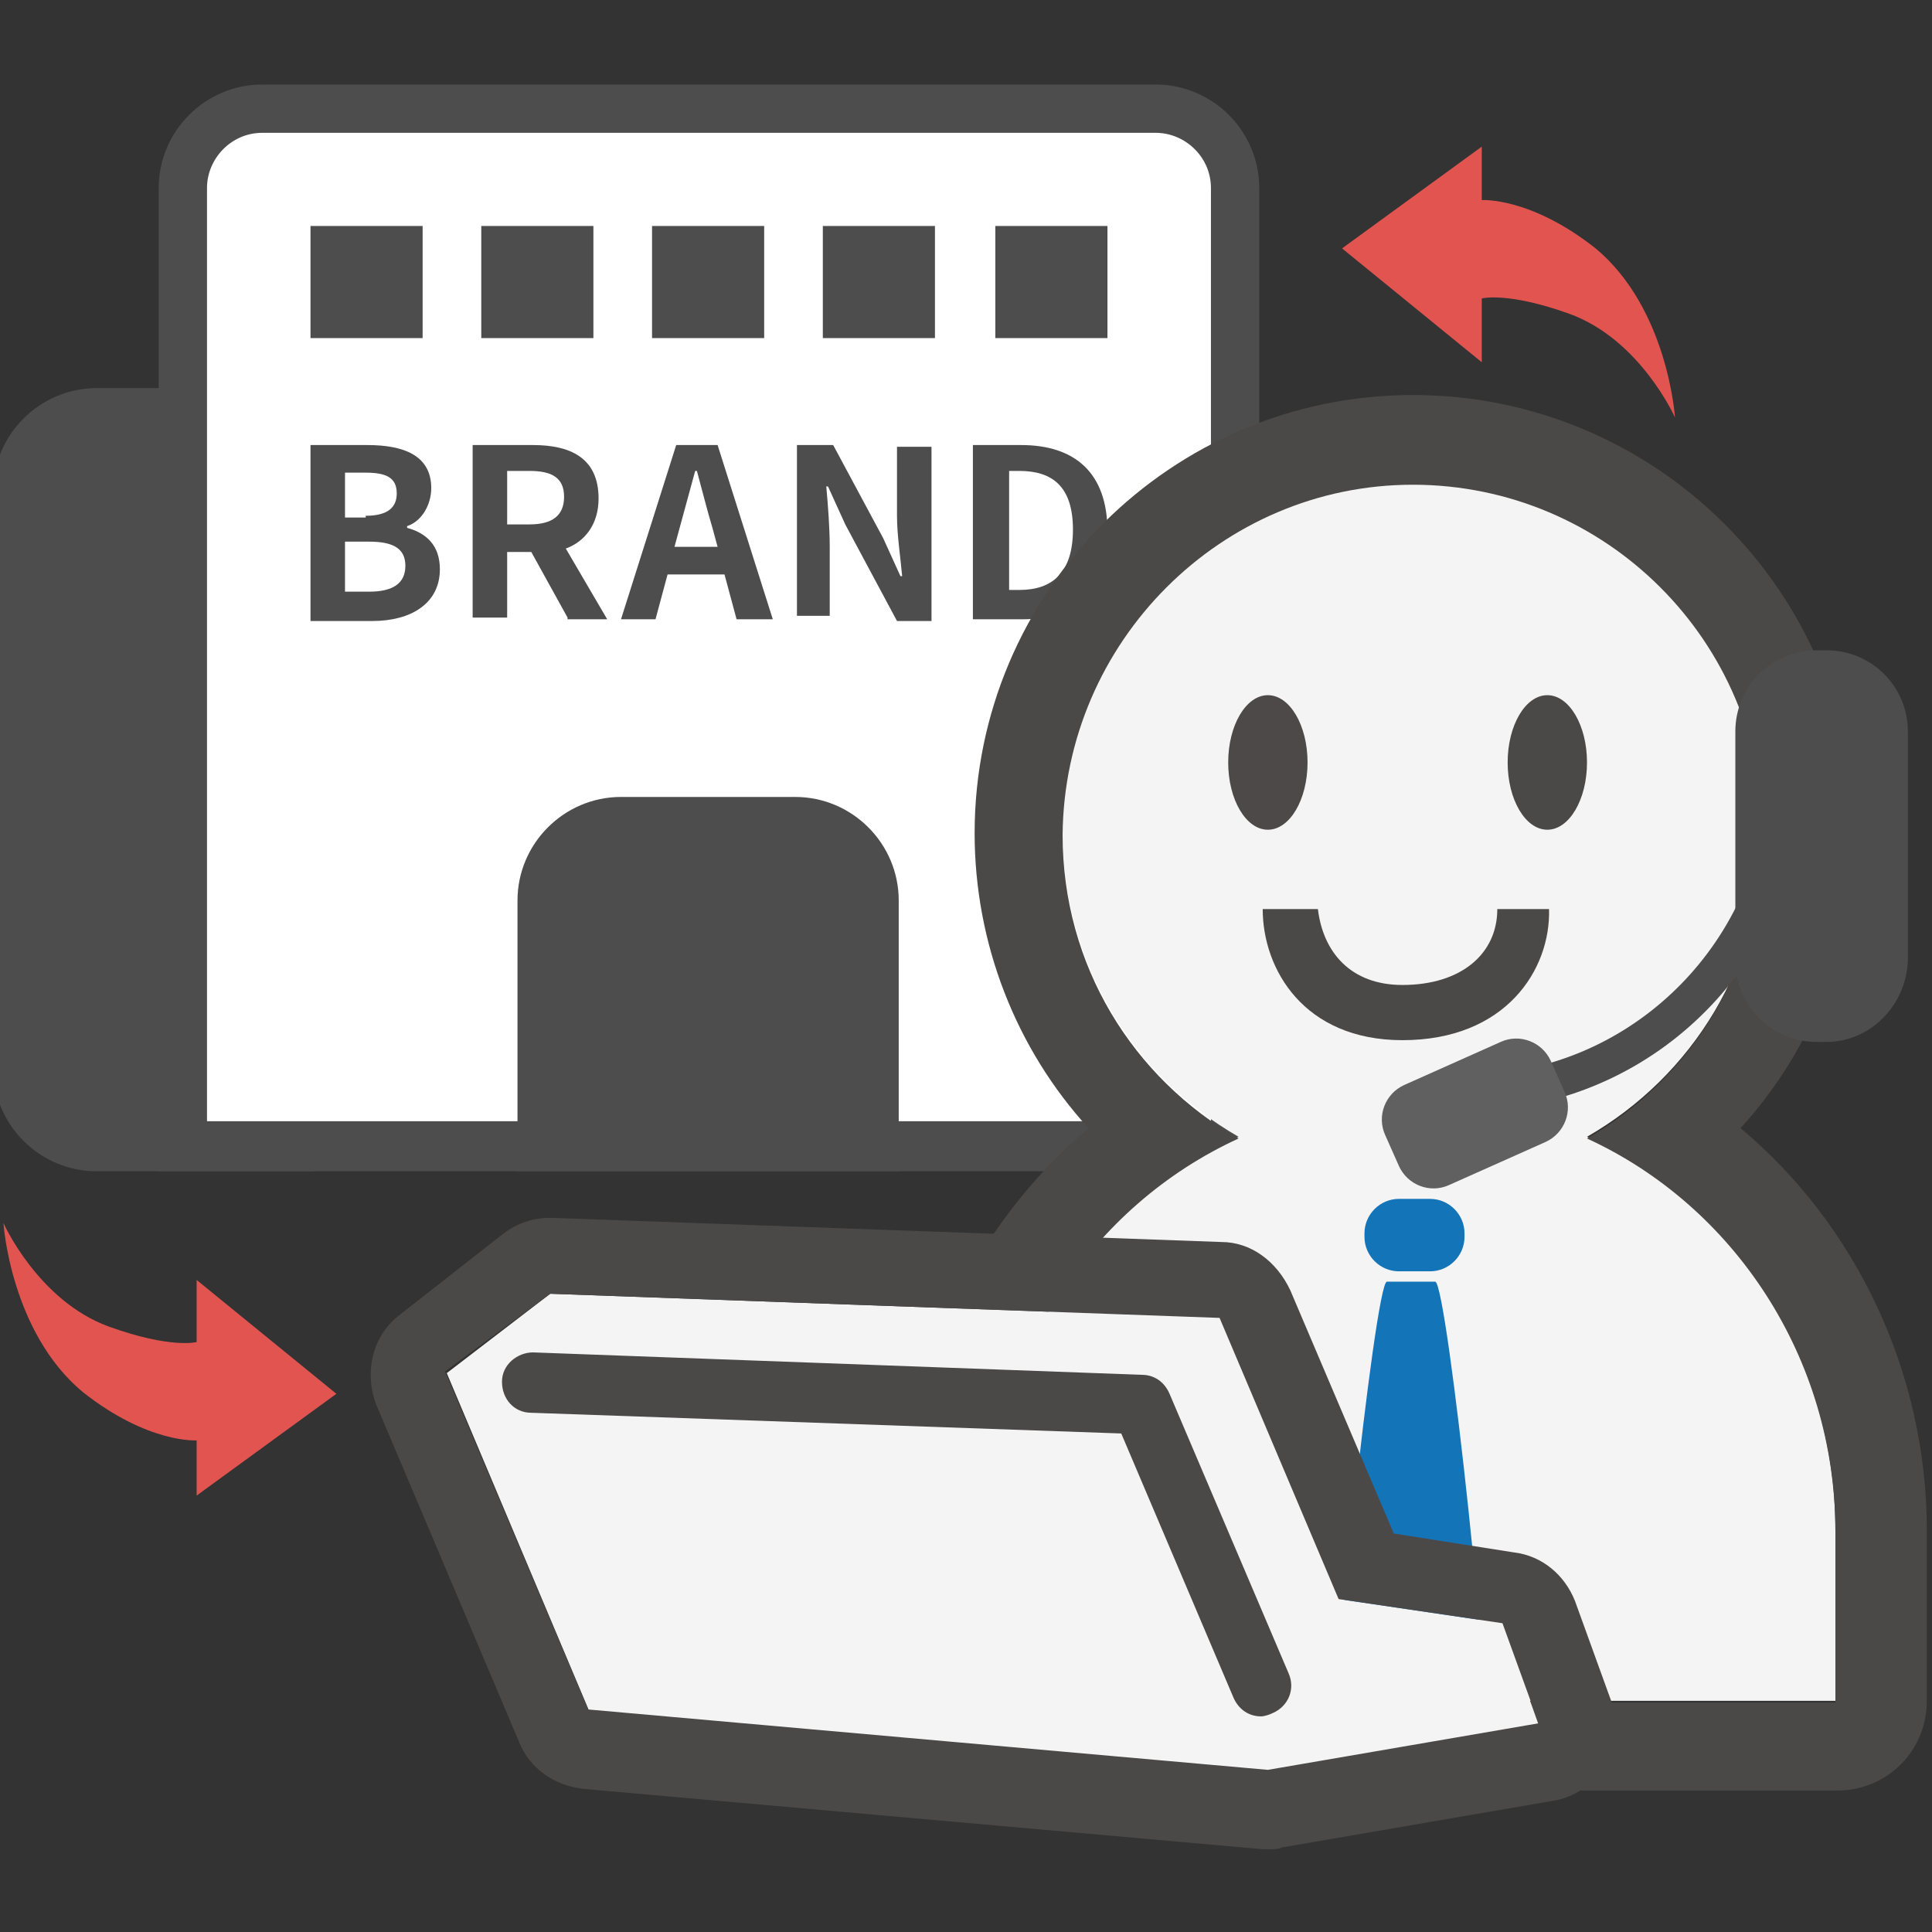 <?xml version="1.0" encoding="utf-8"?>
<!-- Generator: Adobe Illustrator 22.0.1, SVG Export Plug-In . SVG Version: 6.00 Build 0)  -->
<svg version="1.1" xmlns="http://www.w3.org/2000/svg" xmlns:xlink="http://www.w3.org/1999/xlink" x="0px" y="0px"
	 viewBox="0 0 112 112" style="enable-background:new 0 0 112 112;" xml:space="preserve">
<rect x="0" y="0" width="112" height="112" fill="#333333" stroke="none"/>
<style type="text/css">
	.st0{fill:#D1D1D1;}
	.st1{fill:#4B4B4B;}
	.st2{fill:#F5F4F4;}
	.st3{fill:#4D4D4D;}
	.st4{fill:#FFFFF3;}
	.st5{fill:#FFFFFF;}
	.st6{fill:#4B4948;}
	.st7{fill:#4C4948;}
	.st8{fill:#1474B8;}
	.st9{fill:#F5F4F5;}
	.st10{fill:#606060;}
	.st11{fill:#E25450;}
	.st12{fill:#E35450;}
	.st13{fill:#FFFFFF;stroke:#4D4D4D;stroke-width:2.126;stroke-miterlimit:10;}
	.st14{display:none;fill:#1474B8;}
	.st15{fill:#FFFFFF;stroke:#B3B3B3;stroke-miterlimit:10;}
	.st16{fill:#156A9E;}
	.st17{fill:#F6F5F5;}
	.st18{fill:#F1CF49;}
	.st19{fill:#EEFCFF;}
	.st20{fill-rule:evenodd;clip-rule:evenodd;fill:#E25450;}
	.st21{fill:#575757;}
	.st22{fill:#585757;}
	.st23{fill-rule:evenodd;clip-rule:evenodd;fill:#E35450;}
	.st24{display:none;fill:#4D4D4D;stroke:#4D4D4D;stroke-width:2.268;stroke-miterlimit:10;}
	.st25{fill:#FFFFFF;stroke:#4D4D4D;stroke-width:2.268;stroke-miterlimit:10;}
	.st26{fill:#84AC67;}
	.st27{fill:#F7DB52;}
</style>
<g id="レイヤー_8">
</g>
<g id="レイヤー_15">
	<g>
		<g>
			<g>
				<path class="st3" d="M5.6,66.5c-2.5,0-4.6-2.1-4.6-4.6V28.5c0-2.5,2.1-4.6,4.6-4.6h11.2v42.6H5.6z"/>
				<path class="st3" d="M15.3,25.3V65H5.6c-1.7,0-3.2-1.4-3.2-3.2V28.5c0-1.7,1.4-3.2,3.2-3.2H15.3 M18.2,22.5H5.6
					c-3.3,0-6,2.7-6,6v33.4c0,3.3,2.7,6,6,6h12.6V22.5L18.2,22.5z"/>
			</g>
			<g>
				<path class="st5" d="M10.6,66.5V10.9c0-2.5,2.1-4.6,4.6-4.6H67c2.5,0,4.6,2.1,4.6,4.6v55.6H10.6z"/>
				<path class="st3" d="M67,7.7c1.7,0,3.2,1.4,3.2,3.2V65H12V10.9c0-1.7,1.4-3.2,3.2-3.2H67 M67,4.9H15.2c-3.3,0-6,2.7-6,6v57H73
					v-57C73,7.6,70.3,4.9,67,4.9L67,4.9z"/>
			</g>
			<g>
				<path class="st3" d="M31.5,66.5V52.2c0-2.5,2.1-4.6,4.6-4.6h10.1c2.5,0,4.6,2.1,4.6,4.6v14.3H31.5z"/>
				<path class="st3" d="M46.1,49c1.7,0,3.2,1.4,3.2,3.2V65H32.9V52.2c0-1.7,1.4-3.2,3.2-3.2H46.1 M46.1,46.2H36c-3.3,0-6,2.7-6,6
					v15.7h22.1V52.2C52.1,48.9,49.4,46.2,46.1,46.2L46.1,46.2z"/>
			</g>
			<g>
				<rect x="18" y="13.1" class="st3" width="6.5" height="6.5"/>
				<rect x="27.9" y="13.1" class="st3" width="6.5" height="6.5"/>
				<rect x="37.8" y="13.1" class="st3" width="6.5" height="6.5"/>
				<rect x="47.7" y="13.1" class="st3" width="6.5" height="6.5"/>
				<rect x="57.7" y="13.1" class="st3" width="6.5" height="6.5"/>
			</g>
			<g>
				<path class="st3" d="M18,25.8h3.3c2.1,0,3.7,0.6,3.7,2.5c0,0.9-0.5,1.9-1.4,2.2v0.1c1.1,0.3,1.9,1,1.9,2.4c0,2-1.7,3-3.9,3H18
					V25.8z M21.2,29.9c1.3,0,1.8-0.5,1.8-1.3c0-0.9-0.6-1.2-1.8-1.2H20v2.6H21.2z M21.4,34.3c1.4,0,2.1-0.5,2.1-1.5
					c0-1-0.7-1.4-2.1-1.4H20v2.9H21.4z"/>
				<path class="st3" d="M32.9,35.8L30.8,32h-1.4v3.8h-2V25.8h3.5c2.1,0,3.8,0.7,3.8,3.1c0,1.5-0.8,2.5-1.9,2.9l2.4,4.1H32.9z
					 M29.4,30.4h1.3c1.3,0,2-0.5,2-1.6c0-1.1-0.7-1.5-2-1.5h-1.3V30.4z"/>
				<path class="st3" d="M42,33.3h-3.3l-0.7,2.6h-2l3.2-10.1h2.4l3.2,10.1h-2.1L42,33.3z M41.6,31.7l-0.3-1.1
					c-0.3-1-0.6-2.2-0.9-3.3h-0.1c-0.3,1.1-0.6,2.2-0.9,3.3l-0.3,1.1H41.6z"/>
				<path class="st3" d="M46.2,25.8h2.1l2.9,5.4l1,2.2h0.1c-0.1-1.1-0.3-2.4-0.3-3.5v-4H54v10.1h-2L49,30.4l-1-2.2h-0.1
					c0.1,1.1,0.2,2.4,0.2,3.5v4h-1.9V25.8z"/>
				<path class="st3" d="M56.4,25.8h2.8c3.1,0,5,1.6,5,5c0,3.4-1.9,5.1-4.9,5.1h-2.9V25.8z M59.1,34.2c1.9,0,3.1-1,3.1-3.5
					c0-2.5-1.2-3.4-3.1-3.4h-0.6v6.9H59.1z"/>
			</g>
		</g>
		<g>
			<g>
				<g>
					<path id="XMLID_34_" class="st2" d="M92,65.9c6.1-3.5,10.2-10,10.2-17.6c0-11.2-9.1-20.3-20.3-20.3s-20.3,9.1-20.3,20.3
						c0,7.5,4.1,14.1,10.2,17.6c-8.5,3.9-14.4,12.7-14.4,22.8v9.9h49v-9.9C106.4,78.6,100.5,69.8,92,65.9z"/>
					<path id="XMLID_27_" class="st6" d="M81.9,28.1c11.2,0,20.3,9.1,20.3,20.3c0,7.5-4.1,14.1-10.2,17.6
						c8.5,3.9,14.4,12.7,14.4,22.8v9.9h-49v-9.9c0-10.2,5.9-18.9,14.4-22.8c-6.1-3.5-10.2-10-10.2-17.6
						C61.7,37.2,70.8,28.1,81.9,28.1 M81.9,22.9c-14,0-25.4,11.4-25.4,25.4c0,6.4,2.4,12.5,6.6,17.1c-6.7,5.7-10.8,14.2-10.8,23.3
						v9.9c0,2.9,2.3,5.2,5.2,5.2h49c2.9,0,5.2-2.3,5.2-5.2v-9.9c0-9.1-4.1-17.7-10.8-23.3c4.2-4.6,6.6-10.7,6.6-17.1
						C107.4,34.3,96,22.9,81.9,22.9L81.9,22.9z"/>
					<ellipse id="XMLID_26_" class="st7" cx="73.5" cy="44.2" rx="2.3" ry="3.9"/>
					<ellipse id="XMLID_25_" class="st6" cx="89.7" cy="44.2" rx="2.3" ry="3.9"/>
					<path id="XMLID_24_" class="st6" d="M81.3,60.3c-5.7,0-8.1-4.1-8.1-7.6h3.2c0.3,2.5,1.9,4.4,4.9,4.4c3.4,0,5.5-1.8,5.5-4.4h3
						C89.9,56.2,87.3,60.3,81.3,60.3z"/>
				</g>
				<path class="st8" d="M80.4,74.3h2.8c0.7,0,3.5,26.4,2.8,26.4h-8.4C76.9,100.7,79.7,74.3,80.4,74.3z"/>
				<path class="st8" d="M82.9,73.7h-1.8c-1.1,0-2-0.9-2-2v-0.2c0-1.1,0.9-2,2-2h1.8c1.1,0,2,0.9,2,2v0.2
					C84.9,72.8,84,73.7,82.9,73.7z"/>
				<g>
					<g>
						<polygon class="st9" points="31.9,75 25.9,79.6 34.2,99.3 73.5,102.7 89.2,100 87.1,94.1 77.6,92.7 70.7,76.4 						"/>
						<path class="st6" d="M31.9,75l38.8,1.4l6.9,16.3l9.5,1.4l2.1,5.8l-15.7,2.7l-39.4-3.5l-8.3-19.6L31.9,75 M31.9,70.6
							c-1,0-1.9,0.3-2.7,0.9l-6,4.7c-1.6,1.2-2.1,3.3-1.4,5.2l8.3,19.6c0.6,1.5,2,2.5,3.7,2.7l39.4,3.5c0.1,0,0.3,0,0.4,0
							c0.3,0,0.5,0,0.7-0.1l15.7-2.7c1.3-0.2,2.4-1,3.1-2.1c0.7-1.1,0.8-2.5,0.3-3.7l-2.1-5.8c-0.6-1.5-1.9-2.6-3.5-2.8l-7-1.1
							l-6-14.1C74,73.1,72.5,72,70.8,72L32,70.6C32,70.6,31.9,70.6,31.9,70.6L31.9,70.6z"/>
					</g>
					<path class="st6" d="M73.1,99.5c-0.7,0-1.3-0.4-1.6-1.1L65,83.1l-34.2-1.2c-1,0-1.7-0.8-1.7-1.8c0-1,0.9-1.7,1.8-1.7l35.3,1.3
						c0.7,0,1.3,0.4,1.6,1.1L74.7,97c0.4,0.9,0,1.9-0.9,2.3C73.6,99.4,73.3,99.5,73.1,99.5z"/>
				</g>
			</g>
			<g>
				<path class="st3" d="M87,62.2c8.7-1,15.5-8.5,15.5-17.5c0-0.3,0-0.5-0.1-0.7h2.1c0,0.2,0.1,0.5,0.1,0.7
					c0,10.2-7.7,18.6-17.6,19.6V62.2z"/>
				<path class="st10" d="M84,68.7l5.6-2.5c1.1-0.5,1.6-1.8,1.1-2.9l-0.8-1.8c-0.5-1.1-1.8-1.6-2.9-1.1l-5.6,2.5
					c-1.1,0.5-1.6,1.8-1.1,2.9l0.8,1.8C81.6,68.7,82.9,69.2,84,68.7z"/>
				<g>
					<path class="st3" d="M105.9,60.4h-0.6c-2.6,0-4.7-2.1-4.7-4.7V42.4c0-2.6,2.1-4.7,4.7-4.7h0.6c2.6,0,4.7,2.1,4.7,4.7v13.3
						C110.5,58.3,108.4,60.4,105.9,60.4z"/>
				</g>
			</g>
		</g>
		<path id="XMLID_36_" class="st11" d="M11.4,83.5c0,0-2.8,0.2-6.6-2.8c-4.2-3.5-4.6-9.8-4.6-9.8s2,4.5,6.1,6
			c3.6,1.3,5.1,0.9,5.1,0.9v-3.6l8.1,6.6l-8.1,5.9V83.5z"/>
		<path id="XMLID_37_" class="st11" d="M85.9,11.6c0,0,2.8-0.2,6.6,2.8c4.2,3.5,4.6,9.8,4.6,9.8s-2-4.5-6.1-6
			c-3.6-1.3-5.1-0.9-5.1-0.9V21l-8.1-6.6l8.1-5.9V11.6z"/>
	</g>
</g>
<g id="レイヤー_13">
</g>
<g id="レイヤー_14">
</g>
<g id="レイヤー_9">
</g>
<g id="suitcase">
</g>
<g id="レイヤー_11">
</g>
<g id="レイヤー_12_2_">
</g>
<g id="ico_x5F_point">
</g>
<g id="treatment">
</g>
<g id="unknown">
</g>
<g id="number">
</g>
<g id="ico_x5F_user">
</g>
<g id="ico_x5F_helpdesk_1_">
</g>
<g id="がいど">
</g>
</svg>
